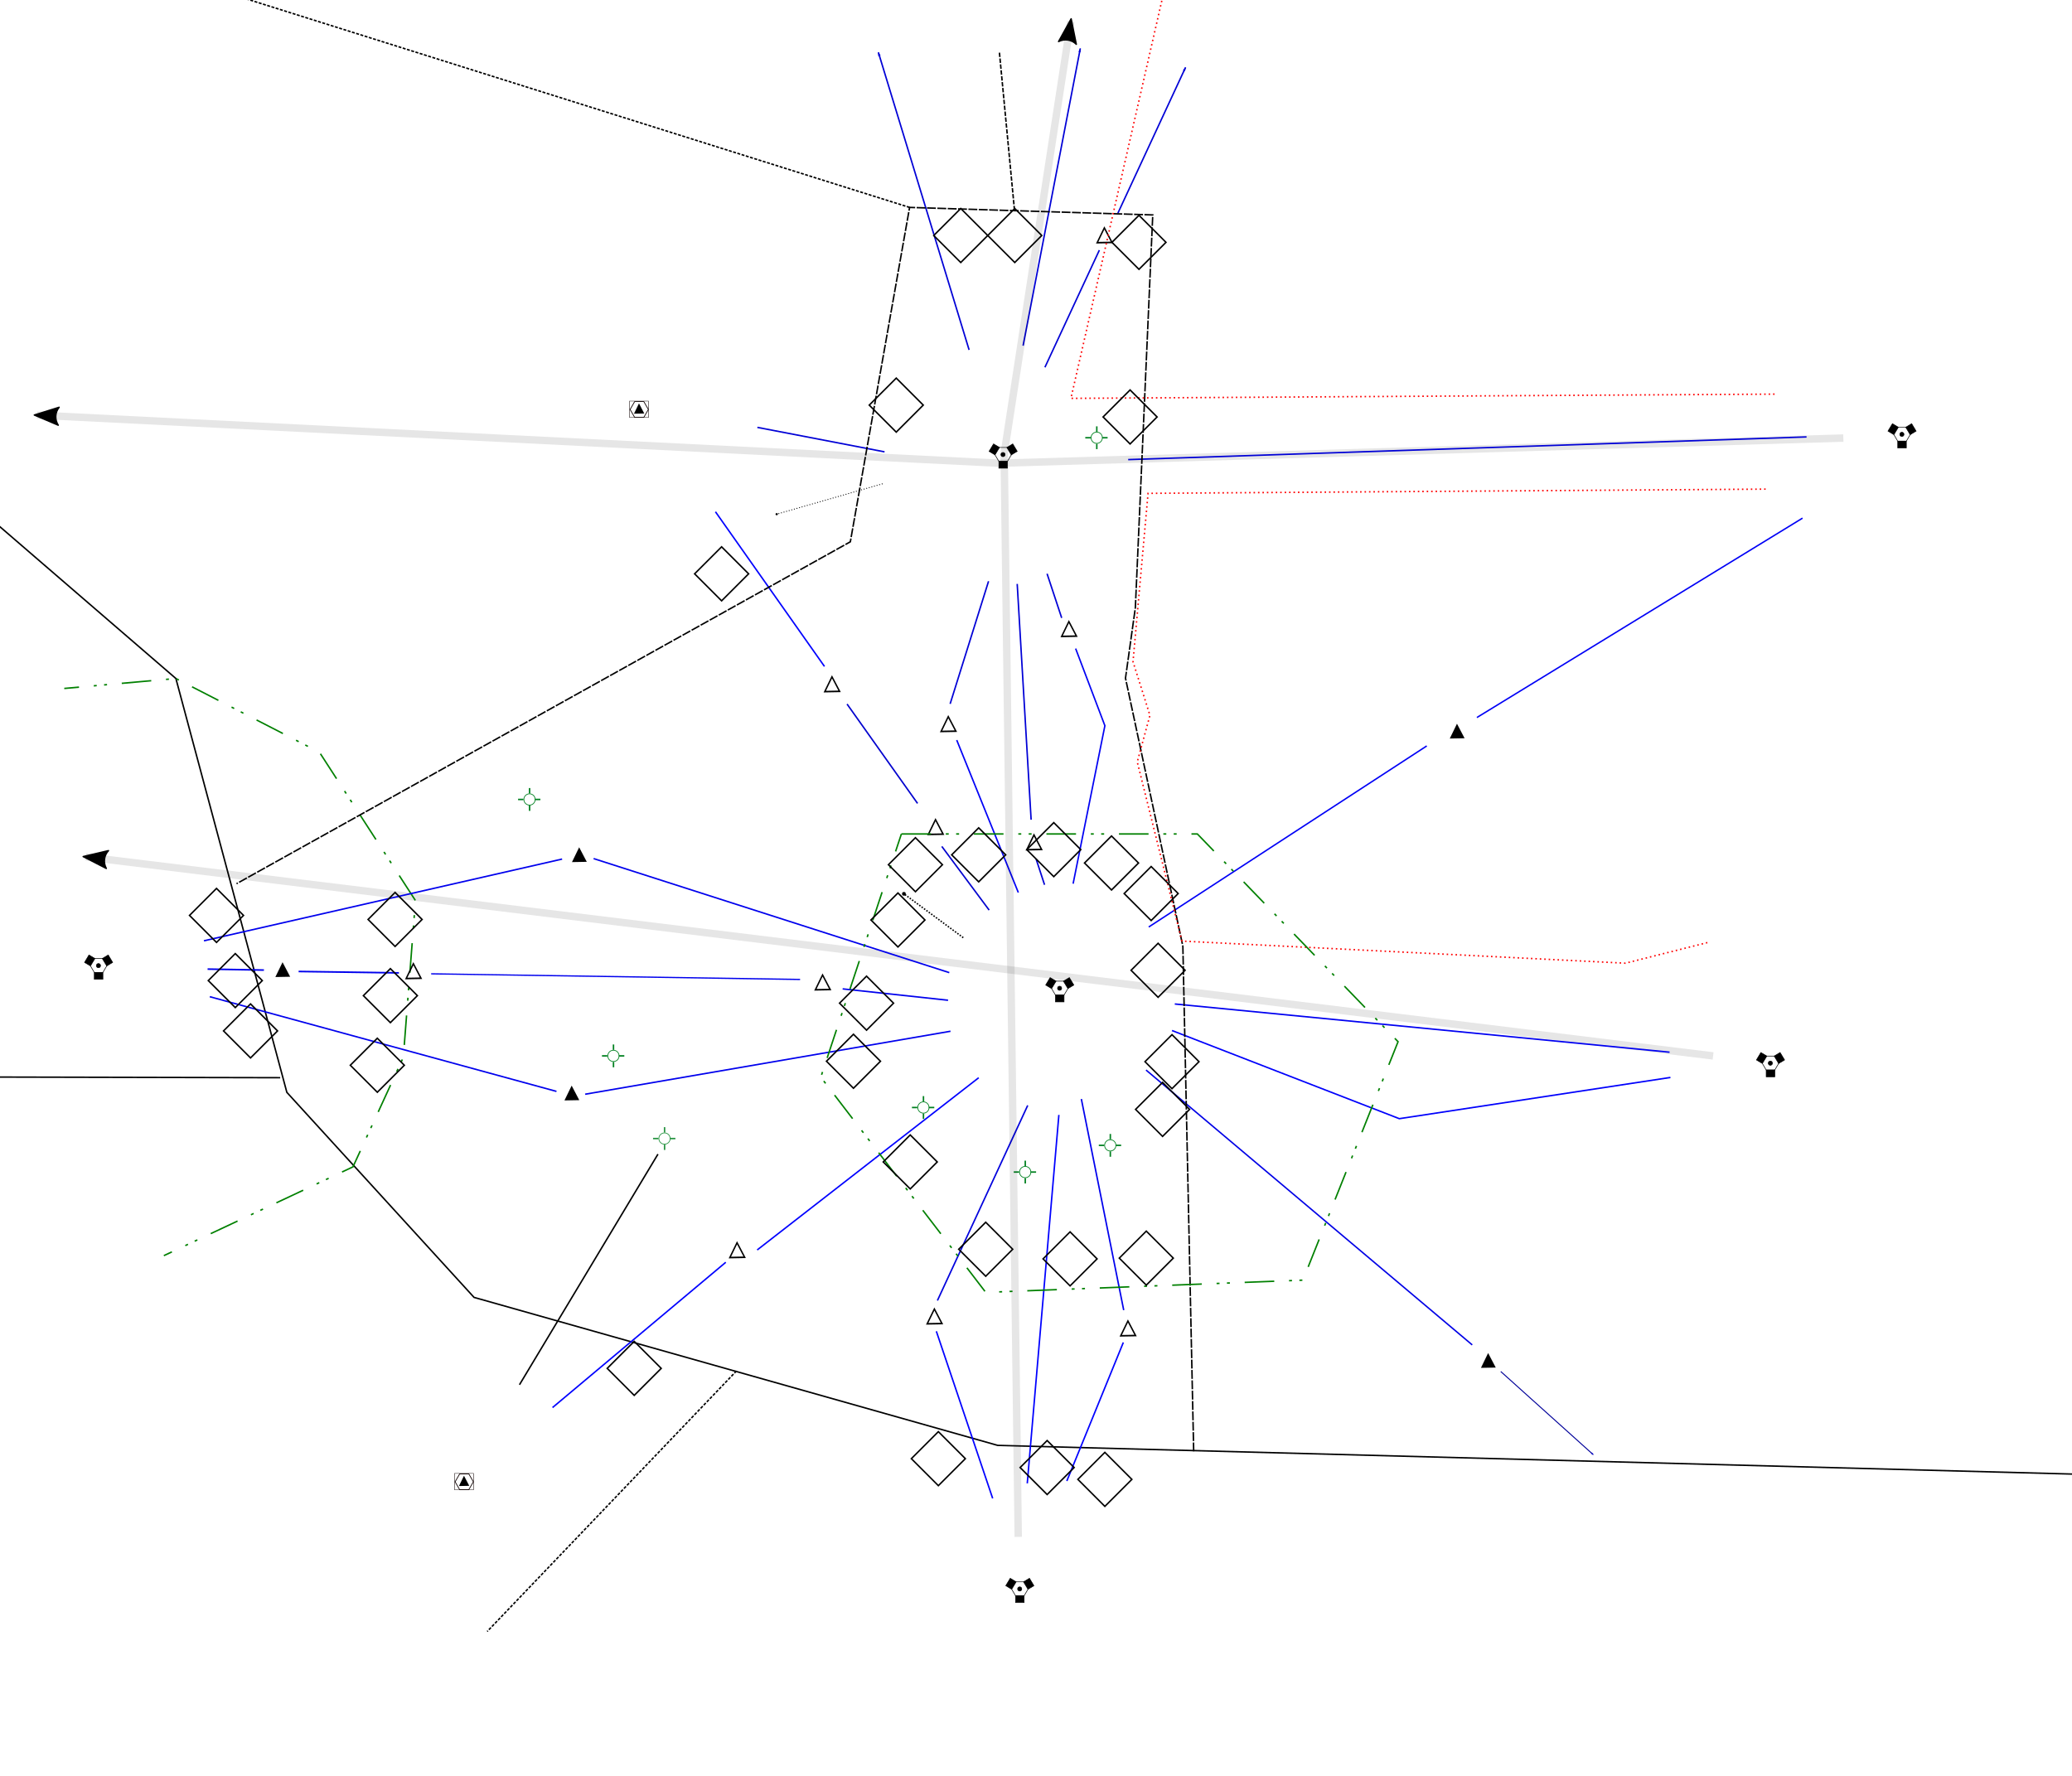 
<svg
   xmlns:dc="http://purl.org/dc/elements/1.1/"
   xmlns:cc="http://creativecommons.org/ns#"
   xmlns:rdf="http://www.w3.org/1999/02/22-rdf-syntax-ns#"
   xmlns:svg="http://www.w3.org/2000/svg"
   xmlns="http://www.w3.org/2000/svg"
   xmlns:xlink="http://www.w3.org/1999/xlink"
   xmlns:sodipodi="http://sodipodi.sourceforge.net/DTD/sodipodi-0.dtd"
   xmlns:inkscape="http://www.inkscape.org/namespaces/inkscape"
   width="1400"
   height="1200"
   version="1.1"
   id="svg764"
   sodipodi:docname="adjusted map.svg"
   inkscape:version="0.92.2 5c3e80d, 2017-08-06">
  <sodipodi:namedview
     pagecolor="#ffffff"
     bordercolor="#666666"
     borderopacity="1"
     objecttolerance="10"
     gridtolerance="10"
     guidetolerance="10"
     inkscape:pageopacity="0"
     inkscape:pageshadow="2"
     inkscape:window-width="724"
     inkscape:window-height="856"
     id="namedview766"
     showgrid="false"
     inkscape:zoom="1"
     inkscape:cx="702.39892"
     inkscape:cy="654.11256"
     inkscape:window-x="784"
     inkscape:window-y="0"
     inkscape:window-maximized="0"
     inkscape:current-layer="layer2"
     borderlayer="true"
     inkscape:pagecheckerboard="false" />
  <defs
     id="defs676">
    <marker
       inkscape:isstock="true"
       style="overflow:visible;"
       id="marker3039"
       refX="0.0"
       refY="0.0"
       orient="auto"
       inkscape:stockid="Arrow2Lend">
      <path
         transform="scale(1.1) rotate(180) translate(1,0)"
         d="M 8.719,4.034 L -2.207,0.016 L 8.719,-4.002 C 6.973,-1.63 6.983,1.616 8.719,4.034 z "
         style="fill-rule:evenodd;stroke-width:0.625;stroke-linejoin:round;stroke:#000000;stroke-opacity:1;fill:#000000;fill-opacity:1"
         id="path3037" />
    </marker>
    <marker
       inkscape:stockid="Arrow2Lend"
       orient="auto"
       refY="0.0"
       refX="0.0"
       id="Arrow2Lend"
       style="overflow:visible;"
       inkscape:isstock="true"
       inkscape:collect="always">
      <path
         id="path2446"
         style="fill-rule:evenodd;stroke-width:0.625;stroke-linejoin:round;stroke:#000000;stroke-opacity:1;fill:#000000;fill-opacity:1"
         d="M 8.719,4.034 L -2.207,0.016 L 8.719,-4.002 C 6.973,-1.63 6.983,1.616 8.719,4.034 z "
         transform="scale(1.1) rotate(180) translate(1,0)" />
    </marker>
    <marker
       inkscape:isstock="true"
       style="overflow:visible"
       id="marker2841"
       refX="0.0"
       refY="0.0"
       orient="auto"
       inkscape:stockid="Arrow2Lstart">
      <path
         transform="scale(1.1) translate(1,0)"
         d="M 8.719,4.034 L -2.207,0.016 L 8.719,-4.002 C 6.973,-1.63 6.983,1.616 8.719,4.034 z "
         style="fill-rule:evenodd;stroke-width:0.625;stroke-linejoin:round;stroke:#000000;stroke-opacity:1;fill:#000000;fill-opacity:1"
         id="path2839" />
    </marker>
    <marker
       inkscape:stockid="Arrow2Lstart"
       orient="auto"
       refY="0.0"
       refX="0.0"
       id="Arrow2Lstart"
       style="overflow:visible"
       inkscape:isstock="true"
       inkscape:collect="always">
      <path
         id="path2443"
         style="fill-rule:evenodd;stroke-width:0.625;stroke-linejoin:round;stroke:#000000;stroke-opacity:1;fill:#000000;fill-opacity:1"
         d="M 8.719,4.034 L -2.207,0.016 L 8.719,-4.002 C 6.973,-1.63 6.983,1.616 8.719,4.034 z "
         transform="scale(1.1) translate(1,0)" />
    </marker>
    <marker
       inkscape:stockid="Arrow1Lstart"
       orient="auto"
       refY="0.0"
       refX="0.0"
       id="Arrow1Lstart"
       style="overflow:visible"
       inkscape:isstock="true">
      <path
         id="path2425"
         d="M 0.0,0.0 L 5.0,-5.0 L -12.5,0.0 L 5.0,5.0 L 0.0,0.0 z "
         style="fill-rule:evenodd;stroke:#000000;stroke-width:1pt;stroke-opacity:1;fill:#000000;fill-opacity:1"
         transform="scale(0.8) translate(12.5,0)" />
    </marker>
    <marker
       inkscape:isstock="true"
       style="overflow:visible"
       id="marker2363"
       refX="0"
       refY="0"
       orient="auto"
       inkscape:stockid="Arrow1Lend">
      <path
         inkscape:connector-curvature="0"
         transform="matrix(-0.8,0,0,-0.8,-10,0)"
         style="fill:#000000;fill-opacity:1;fill-rule:evenodd;stroke:#000000;stroke-width:1pt;stroke-opacity:1"
         d="M 0,0 5,-5 -12.5,0 5,5 Z"
         id="path2361" />
    </marker>
    <marker
       inkscape:stockid="Arrow1Lend"
       orient="auto"
       refY="0"
       refX="0"
       id="marker2100"
       style="overflow:visible"
       inkscape:isstock="true"
       inkscape:collect="always">
      <path
         id="path2098"
         d="M 0,0 5,-5 -12.5,0 5,5 Z"
         style="fill:#0000d6;fill-opacity:1;fill-rule:evenodd;stroke:#0000d6;stroke-width:1pt;stroke-opacity:1"
         transform="matrix(-0.8,0,0,-0.8,-10,0)"
         inkscape:connector-curvature="0" />
    </marker>
    <marker
       inkscape:isstock="true"
       style="overflow:visible"
       id="marker2000"
       refX="0"
       refY="0"
       orient="auto"
       inkscape:stockid="Arrow1Lend"
       inkscape:collect="always">
      <path
         inkscape:connector-curvature="0"
         transform="matrix(-0.8,0,0,-0.8,-10,0)"
         style="fill:#0000d6;fill-opacity:1;fill-rule:evenodd;stroke:#0000d6;stroke-width:1pt;stroke-opacity:1"
         d="M 0,0 5,-5 -12.5,0 5,5 Z"
         id="path1998" />
    </marker>
    <marker
       inkscape:isstock="true"
       style="overflow:visible"
       id="marker1948"
       refX="0"
       refY="0"
       orient="auto"
       inkscape:stockid="Arrow1Lend">
      <path
         inkscape:connector-curvature="0"
         transform="matrix(-0.8,0,0,-0.8,-10,0)"
         style="fill:#0000d6;fill-opacity:1;fill-rule:evenodd;stroke:#0000d6;stroke-width:1pt;stroke-opacity:1"
         d="M 0,0 5,-5 -12.5,0 5,5 Z"
         id="path1946" />
    </marker>
    <marker
       inkscape:stockid="DotL"
       orient="auto"
       refY="0"
       refX="0"
       id="marker1902"
       style="overflow:visible"
       inkscape:isstock="true">
      <path
         inkscape:connector-curvature="0"
         id="path1900"
         d="m -2.5,-1 c 0,2.76 -2.24,5 -5,5 -2.76,0 -5,-2.24 -5,-5 0,-2.76 2.24,-5 5,-5 2.76,0 5,2.24 5,5 z"
         style="fill:#0000d6;fill-opacity:1;fill-rule:evenodd;stroke:#0000d6;stroke-width:1pt;stroke-opacity:1"
         transform="matrix(0.8,0,0,0.8,5.92,0.8)" />
    </marker>
    <marker
       inkscape:isstock="true"
       style="overflow:visible"
       id="marker5214"
       refX="0"
       refY="0"
       orient="auto"
       inkscape:stockid="DotL"
       inkscape:collect="always">
      <path
         transform="matrix(0.8,0,0,0.8,5.92,0.8)"
         style="fill:#000000;fill-opacity:1;fill-rule:evenodd;stroke:#000000;stroke-width:1pt;stroke-opacity:1"
         d="m -2.5,-1 c 0,2.76 -2.24,5 -5,5 -2.76,0 -5,-2.24 -5,-5 0,-2.76 2.24,-5 5,-5 2.76,0 5,2.24 5,5 z"
         id="path5212"
         inkscape:connector-curvature="0" />
    </marker>
    <marker
       inkscape:stockid="DotL"
       orient="auto"
       refY="0"
       refX="0"
       id="DotL"
       style="overflow:visible"
       inkscape:isstock="true"
       inkscape:collect="always">
      <path
         id="path4895"
         d="m -2.5,-1 c 0,2.76 -2.24,5 -5,5 -2.76,0 -5,-2.24 -5,-5 0,-2.76 2.24,-5 5,-5 2.76,0 5,2.24 5,5 z"
         style="fill:#000000;fill-opacity:1;fill-rule:evenodd;stroke:#000000;stroke-width:1pt;stroke-opacity:1"
         transform="matrix(0.8,0,0,0.8,5.92,0.8)"
         inkscape:connector-curvature="0" />
    </marker>
    <marker
       inkscape:stockid="Arrow1Lend"
       orient="auto"
       refY="0"
       refX="0"
       id="Arrow1Lend"
       style="overflow:visible"
       inkscape:isstock="true"
       inkscape:collect="always">
      <path
         id="path4837"
         d="M 0,0 5,-5 -12.5,0 5,5 Z"
         style="fill:#0000d6;fill-opacity:1;fill-rule:evenodd;stroke:#0000d6;stroke-width:1pt;stroke-opacity:1"
         transform="matrix(-0.8,0,0,-0.8,-10,0)"
         inkscape:connector-curvature="0" />
    </marker>
    <g
       id="vortac"
       transform="scale(0.2)"
       style="stroke:#000000;stroke-width:2">
      <path
         d="M 1,26 16,1 36,13 21,38 Z M 61,13 81,1 96,26 76,38 Z M 34,60 H 63 V 83 H 34 Z"
         id="path669"
         inkscape:connector-curvature="0" />
      <path
         d="M 21,38 34,60 H 63 L 76,38 V 13 H 21"
         id="path671"
         inkscape:connector-curvature="0"
         style="fill:none" />
      <circle
         cx="48"
         cy="37"
         r="7"
         id="circle673" />
    </g>
  </defs>
  <!-- dashed line around JAN -->
  <!--lower sector barrier-->
  <!-- dashed line around MLU -->
  <g
     inkscape:groupmode="layer"
     id="layer2"
     inkscape:label="map"
     style="display:inline">
    <path
       style="fill:none;stroke:#000000;stroke-width:5;stroke-linecap:butt;stroke-linejoin:miter;stroke-opacity:1;stroke-miterlimit:4;stroke-dasharray:none;opacity:0.1;marker-end:url(#Arrow2Lend)"
       d="M 1245.5,296 675,313 25,280.5"
       id="path2831"
       inkscape:connector-curvature="0" />
    <path
       style="fill:none;stroke:#000000;stroke-width:5;stroke-linecap:butt;stroke-linejoin:miter;stroke-opacity:1;stroke-miterlimit:4;stroke-dasharray:none;opacity:0.1;marker-start:url(#Arrow2Lstart)"
       d="M 58,579 1157.5,713.5"
       id="path2353"
       inkscape:connector-curvature="0" />
    <use
       style=""
       xlink:href="#vortac"
       x="600"
       y="500"
       id="vorJAN"
       transform="translate(106.346,160.39)"
       width="100%"
       height="100%" />
    <use
       style=""
       xlink:href="#vortac"
       x="540"
       y="100"
       id="vorSQS"
       transform="translate(128.11,199.765)"
       width="100%"
       height="100%" />
    <use
       style=""
       xlink:href="#vortac"
       x="0"
       y="500"
       id="vorMLU"
       transform="translate(56.924,145.104)"
       width="100%"
       height="100%" />
    <use
       style=""
       xlink:href="#vortac"
       x="550"
       y="1000"
       id="vorMCB"
       transform="translate(129.381,66.29)"
       width="100%"
       height="100%" />
    <use
       style=""
       xlink:href="#vortac"
       x="1000"
       y="530"
       id="vorMEI"
       transform="translate(186.585,181.015)"
       width="100%"
       height="100%" />
    <use
       style=""
       xlink:href="#vortac"
       x="950"
       y="100"
       id="vorIGB"
       transform="translate(325.462,186.1)"
       width="100%"
       height="100%" />
    <path
       style="fill:none;stroke:#000000"
       d="M -43.674,318.3 118.845,458.486 193.814,738.112 320.297,876.672 674.11,976.672 2055.042,1013.536"
       id="polyline690"
       inkscape:connector-curvature="0"
       sodipodi:nodetypes="cccccc" />
    <path
       style="fill:none;stroke:#008000;stroke-width:1;stroke-miterlimit:4;stroke-dasharray:20, 10, 2, 5, 2, 10;stroke-dashoffset:10;stroke-opacity:1"
       d="m 43.425,465.196 75.419,-6.711 97.035,49.87 64.838,100.184 -8.191,105.882 -34.04,74.053 -127.771,59.992"
       id="polyline692"
       inkscape:connector-curvature="0"
       sodipodi:nodetypes="ccccccc" />
    <path
       style="fill:none;stroke:#0000ed;stroke-width:1px;stroke-linecap:butt;stroke-linejoin:miter;stroke-opacity:1"
       d="M 137.795,635.71 379.805,580.485"
       id="path4459"
       inkscape:connector-curvature="0"
       sodipodi:nodetypes="cc" />
    <path
       style="fill:none;stroke:#0000ed;stroke-width:1px;stroke-linecap:butt;stroke-linejoin:miter;stroke-opacity:1"
       d="M 641.405,657.225 401.097,580.168"
       id="path4461"
       inkscape:connector-curvature="0"
       sodipodi:nodetypes="cc" />
    <path
       style="fill:none;stroke:#0000ed;stroke-width:1.093px;stroke-linecap:butt;stroke-linejoin:miter;stroke-opacity:1"
       d="m 140.26,654.842 38.069,0.651"
       id="path4463"
       inkscape:connector-curvature="0"
       sodipodi:nodetypes="cc" />
    <path
       style="fill:none;stroke:#0000ed;stroke-width:0.851px;stroke-linecap:butt;stroke-linejoin:miter;stroke-opacity:1"
       d="m 291.322,658.028 249.288,3.814"
       id="path4465"
       inkscape:connector-curvature="0"
       sodipodi:nodetypes="cc" />
    <path
       style="fill:none;stroke:#0000ed;stroke-width:1px;stroke-linecap:butt;stroke-linejoin:miter;stroke-opacity:1"
       d="m 569.355,668.205 71.228,7.684"
       id="path4467"
       inkscape:connector-curvature="0"
       sodipodi:nodetypes="cc" />
    <path
       style="fill:none;stroke:#0000ed;stroke-width:1px;stroke-linecap:butt;stroke-linejoin:miter;stroke-opacity:1"
       d="m 642.227,696.827 -246.85,42.557"
       id="path4469"
       inkscape:connector-curvature="0"
       sodipodi:nodetypes="cc" />
    <path
       style="fill:none;stroke:#0000ed;stroke-width:1px;stroke-linecap:butt;stroke-linejoin:miter;stroke-opacity:1"
       d="M 375.992,737.477 141.752,673.497"
       id="path4471"
       inkscape:connector-curvature="0"
       sodipodi:nodetypes="cc" />
    <path
       style="fill:none;stroke:#000000;stroke-width:1;stroke-linecap:butt;stroke-linejoin:miter;stroke-miterlimit:4;stroke-dasharray:1, 1;stroke-dashoffset:0;stroke-opacity:1;marker-end:url(#marker5214)"
       d="m 650.862,633.614 -40.109,-29.648"
       id="path4473"
       inkscape:connector-curvature="0"
       sodipodi:nodetypes="cc" />
    <path
       style="fill:none;stroke:#0000d6;stroke-width:1px;stroke-linecap:butt;stroke-linejoin:miter;stroke-opacity:1"
       d="m 667.943,392.756 -25.956,82.857"
       id="path4475"
       inkscape:connector-curvature="0"
       sodipodi:nodetypes="cc" />
    <path
       style="fill:none;stroke:#0000f6;stroke-width:1px;stroke-linecap:butt;stroke-linejoin:miter;stroke-opacity:1"
       d="m 646.436,500.083 41.616,103.022"
       id="path4477"
       inkscape:connector-curvature="0"
       sodipodi:nodetypes="cc" />
    <path
       style="fill:none;stroke:#0000d6;stroke-width:1px;stroke-linecap:butt;stroke-linejoin:miter;stroke-opacity:1"
       d="m 705.772,597.86 -5.728,-17.483 m -3.34,-26.47 -9.407,-159.333"
       id="path4479"
       inkscape:connector-curvature="0"
       sodipodi:nodetypes="cccc" />
    <path
       style="fill:none;stroke:#0000d6;stroke-width:1px;stroke-linecap:butt;stroke-linejoin:miter;stroke-opacity:1"
       d="m 707.477,387.679 9.875,29.849"
       id="path4481"
       inkscape:connector-curvature="0"
       sodipodi:nodetypes="cc" />
    <path
       style="fill:none;stroke:#0000f3;stroke-width:0.988px;stroke-linecap:butt;stroke-linejoin:miter;stroke-opacity:1"
       d="m 726.781,438.254 19.765,52.123 -21.465,106.755"
       id="path4483"
       inkscape:connector-curvature="0"
       sodipodi:nodetypes="ccc" />
    <path
       style="fill:none;stroke:#0000d6;stroke-width:1px;stroke-linecap:butt;stroke-linejoin:miter;stroke-opacity:1"
       d="M 762.289,310.567 1220.631,295.233"
       id="path4485"
       inkscape:connector-curvature="0"
       sodipodi:nodetypes="cc" />
    <path
       style="fill:none;stroke:#0000f6;stroke-width:0.963px;stroke-linecap:butt;stroke-linejoin:miter;stroke-opacity:1"
       d="M 1217.929,350.104 997.905,484.84"
       id="path4487"
       inkscape:connector-curvature="0"
       sodipodi:nodetypes="cc" />
    <path
       style="fill:none;stroke:#0000f6;stroke-width:0.966px;stroke-linecap:butt;stroke-linejoin:miter;stroke-opacity:1"
       d="M 964.018,504.039 776.169,626.387"
       id="path4489"
       inkscape:connector-curvature="0"
       sodipodi:nodetypes="cc" />
    <path
       style="fill:none;stroke:#0000f1;stroke-width:1px;stroke-linecap:butt;stroke-linejoin:miter;stroke-opacity:1"
       d="m 793.773,678.412 334.315,32.578"
       id="path4491"
       inkscape:connector-curvature="0"
       sodipodi:nodetypes="cc" />
    <path
       style="fill:none;stroke:#0000fc;stroke-width:1px;stroke-linecap:butt;stroke-linejoin:miter;stroke-opacity:1"
       d="m 791.906,696.358 153.577,59.552 183.182,-27.857"
       id="path4493"
       inkscape:connector-curvature="0"
       sodipodi:nodetypes="ccc" />
    <path
       style="fill:none;stroke:#0000e6;stroke-width:0.974px;stroke-linecap:butt;stroke-linejoin:miter;stroke-opacity:1"
       d="M 774.345,723.041 994.75,908.78"
       id="path4495"
       inkscape:connector-curvature="0"
       sodipodi:nodetypes="cc" />
    <path
       style="fill:none;stroke:#000099;stroke-width:0.666px;stroke-linecap:butt;stroke-linejoin:miter;stroke-opacity:1;marker-end:url(#Arrow1Lend)"
       d="m 1014.019,926.754 62.505,56.191"
       id="path4497"
       inkscape:connector-curvature="0"
       sodipodi:nodetypes="cc" />
    <path
       style="fill:none;stroke:#0000dd;stroke-width:1px;stroke-linecap:butt;stroke-linejoin:miter;stroke-opacity:1"
       d="M 694.395,746.951 633.398,878.796"
       id="path4499"
       inkscape:connector-curvature="0"
       sodipodi:nodetypes="cc" />
    <path
       style="fill:none;stroke:#0000ff;stroke-width:1px;stroke-linecap:butt;stroke-linejoin:miter;stroke-opacity:1"
       d="m 632.663,899.579 38.062,112.912"
       id="path4501"
       inkscape:connector-curvature="0"
       sodipodi:nodetypes="cc" />
    <path
       style="fill:none;stroke:#0000ff;stroke-width:1px;stroke-linecap:butt;stroke-linejoin:miter;stroke-opacity:1"
       d="M 715.458,753.375 694.096,1002.342"
       id="path4503"
       inkscape:connector-curvature="0"
       sodipodi:nodetypes="cc" />
    <path
       style="fill:none;stroke:#0000ed;stroke-width:1px;stroke-linecap:butt;stroke-linejoin:miter;stroke-opacity:1"
       d="M 730.641,742.629 759.266,885.278"
       id="path4505"
       inkscape:connector-curvature="0"
       sodipodi:nodetypes="cc" />
    <path
       style="fill:none;stroke:#0000ff;stroke-width:1px;stroke-linecap:butt;stroke-linejoin:miter;stroke-opacity:1"
       d="m 759.012,907.114 -38.19,93.63"
       id="path4507"
       inkscape:connector-curvature="0"
       sodipodi:nodetypes="cc" />
    <path
       style="fill:none;stroke:#0000ff;stroke-width:1px;stroke-linecap:butt;stroke-linejoin:miter;stroke-opacity:1"
       d="M 661.285,728.246 511.612,844.621"
       id="path4509"
       inkscape:connector-curvature="0"
       sodipodi:nodetypes="cc" />
    <path
       style="fill:none;stroke:#0000ff;stroke-width:1px;stroke-linecap:butt;stroke-linejoin:miter;stroke-opacity:1"
       d="M 490.385,852.945 373.324,951.123"
       id="path4511"
       inkscape:connector-curvature="0"
       sodipodi:nodetypes="cc" />
    <path
       style=""
       sodipodi:type="star"
       id="hater"
       sodipodi:sides="3"
       sodipodi:cx="297.85947"
       sodipodi:cy="415.67557"
       sodipodi:r1="18.508755"
       sodipodi:r2="9.2543774"
       sodipodi:arg1="0.5070985"
       sodipodi:arg2="1.5542961"
       inkscape:flatsided="false"
       inkscape:rounded="0"
       inkscape:randomized="0"
       d="m 314.039,424.664 -16.027,0.264 -16.027,0.264 7.784,-14.012 7.784,-14.012 8.242,13.747 z"
       inkscape:transform-center-x="-0.047643728"
       inkscape:transform-center-y="-1.6037489"
       transform="matrix(0.312,0,0,0.357,298.487,430.744)" />
    <path
       style=""
       sodipodi:type="star"
       id="dorts"
       sodipodi:sides="3"
       sodipodi:cx="297.85947"
       sodipodi:cy="415.67557"
       sodipodi:r1="18.508755"
       sodipodi:r2="9.2543774"
       sodipodi:arg1="0.5070985"
       sodipodi:arg2="1.5542961"
       inkscape:flatsided="false"
       inkscape:rounded="0"
       inkscape:randomized="0"
       d="m 314.039,424.664 -16.027,0.264 -16.027,0.264 7.784,-14.012 7.784,-14.012 8.242,13.747 z"
       inkscape:transform-center-x="-0.047643728"
       inkscape:transform-center-y="-1.6037489"
       transform="matrix(0.312,0,0,0.357,293.421,591.789)" />
    <path
       style=""
       transform="matrix(0.312,0,0,0.357,891.603,347.24)"
       inkscape:transform-center-y="-1.6037489"
       inkscape:transform-center-x="-0.047643728"
       d="m 314.039,424.664 -16.027,0.264 -16.027,0.264 7.784,-14.012 7.784,-14.012 8.242,13.747 z"
       inkscape:randomized="0"
       inkscape:rounded="0"
       inkscape:flatsided="false"
       sodipodi:arg2="1.5542961"
       sodipodi:arg1="0.5070985"
       sodipodi:r2="9.2543774"
       sodipodi:r1="18.508755"
       sodipodi:cy="415.67557"
       sodipodi:cx="297.85947"
       sodipodi:sides="3"
       id="zamma"
       sodipodi:type="star" />
    <path
       style=""
       sodipodi:type="star"
       id="mizze"
       sodipodi:sides="3"
       sodipodi:cx="297.85947"
       sodipodi:cy="415.67557"
       sodipodi:r1="18.508755"
       sodipodi:r2="9.2543774"
       sodipodi:arg1="0.5070985"
       sodipodi:arg2="1.5542961"
       inkscape:flatsided="false"
       inkscape:rounded="0"
       inkscape:randomized="0"
       d="m 314.039,424.664 -16.027,0.264 -16.027,0.264 7.784,-14.012 7.784,-14.012 8.242,13.747 z"
       inkscape:transform-center-x="40.401261"
       inkscape:transform-center-y="-208.3426"
       transform="matrix(0.312,0,0,0.357,912.659,772.487)" />
    <path
       transform="matrix(0.312,0,0,0.357,669.275,750.835)"
       inkscape:transform-center-y="-208.3426"
       inkscape:transform-center-x="40.401261"
       d="m 314.039,424.664 -16.027,0.264 -16.027,0.264 7.784,-14.012 7.784,-14.012 8.242,13.747 z"
       inkscape:randomized="0"
       inkscape:rounded="0"
       inkscape:flatsided="false"
       sodipodi:arg2="1.5542961"
       sodipodi:arg1="0.5070985"
       sodipodi:r2="9.2543774"
       sodipodi:r1="18.508755"
       sodipodi:cy="415.67557"
       sodipodi:cx="297.85947"
       sodipodi:sides="3"
       id="ricks"
       sodipodi:type="star"
       style="fill:none;stroke:#000000;stroke-width:2.997;stroke-miterlimit:4;stroke-dasharray:none;stroke-opacity:1" />
    <path
       sodipodi:type="star"
       id="hazal"
       sodipodi:sides="3"
       sodipodi:cx="297.85947"
       sodipodi:cy="415.67557"
       sodipodi:r1="18.508755"
       sodipodi:r2="9.2543774"
       sodipodi:arg1="0.5070985"
       sodipodi:arg2="1.5542961"
       inkscape:flatsided="false"
       inkscape:rounded="0"
       inkscape:randomized="0"
       d="m 314.039,424.664 -16.027,0.264 -16.027,0.264 7.784,-14.012 7.784,-14.012 8.242,13.747 z"
       inkscape:transform-center-x="40.401261"
       inkscape:transform-center-y="-208.3426"
       transform="matrix(0.312,0,0,0.357,538.49,742.745)"
       style="fill:none;stroke:#000000;stroke-width:2.997;stroke-miterlimit:4;stroke-dasharray:none;stroke-opacity:1" />
    <path
       transform="matrix(0.312,0,0,0.357,405.164,697.965)"
       inkscape:transform-center-y="-208.3426"
       inkscape:transform-center-x="40.401261"
       d="m 314.039,424.664 -16.027,0.264 -16.027,0.264 7.784,-14.012 7.784,-14.012 8.242,13.747 z"
       inkscape:randomized="0"
       inkscape:rounded="0"
       inkscape:flatsided="false"
       sodipodi:arg2="1.5542961"
       sodipodi:arg1="0.5070985"
       sodipodi:r2="9.2543774"
       sodipodi:r1="18.508755"
       sodipodi:cy="415.67557"
       sodipodi:cx="297.85947"
       sodipodi:sides="3"
       id="talpy"
       sodipodi:type="star"
       style="fill:none;stroke:#000000;stroke-width:2.997;stroke-miterlimit:4;stroke-dasharray:none;stroke-opacity:1" />
    <path
       style="fill:none;stroke:#0000d6;stroke-width:1px;stroke-linecap:butt;stroke-linejoin:miter;stroke-opacity:1"
       d="M 597.672,305.329 511.74,288.792"
       id="path305"
       inkscape:connector-curvature="0"
       sodipodi:nodetypes="cc" />
    <path
       style="fill:none;stroke:#000000;stroke-width:0.605;stroke-linecap:butt;stroke-linejoin:miter;stroke-miterlimit:4;stroke-dasharray:0.605, 1.211;stroke-dashoffset:0;stroke-opacity:1;marker-end:url(#DotL)"
       d="m 596.361,326.893 -71.577,20.538"
       id="path307"
       inkscape:connector-curvature="0"
       sodipodi:nodetypes="cc" />
    <path
       style="fill:none;stroke:#0000d6;stroke-width:1px;stroke-linecap:butt;stroke-linejoin:miter;stroke-opacity:1;marker-end:url(#marker2100)"
       d="M 654.797,236.428 593.496,35.393"
       id="path311"
       inkscape:connector-curvature="0"
       sodipodi:nodetypes="cc" />
    <path
       style="fill:none;stroke:#0000d6;stroke-width:1px;stroke-linecap:butt;stroke-linejoin:miter;stroke-opacity:1;marker-end:url(#marker1948)"
       d="M 691.287,233.577 729.935,32.741"
       id="path313"
       inkscape:connector-curvature="0"
       sodipodi:nodetypes="cc" />
    <path
       style="fill:none;stroke:#0000d6;stroke-width:1px;stroke-linecap:butt;stroke-linejoin:miter;stroke-opacity:1"
       d="m 706.032,248.187 36.78,-79.162"
       id="path315"
       inkscape:connector-curvature="0"
       sodipodi:nodetypes="cc" />
    <path
       style="fill:none;stroke:#0000d6;stroke-width:1px;stroke-linecap:butt;stroke-linejoin:miter;stroke-opacity:1;marker-end:url(#marker2000)"
       d="M 755.351,144.001 801.052,45.536"
       id="path317"
       inkscape:connector-curvature="0"
       sodipodi:nodetypes="cc" />
    <path
       style="fill:none;stroke:#000000;stroke-width:2.997;stroke-miterlimit:4;stroke-dasharray:none;stroke-opacity:1"
       sodipodi:type="star"
       id="dinky"
       sodipodi:sides="3"
       sodipodi:cx="297.85947"
       sodipodi:cy="415.67557"
       sodipodi:r1="18.508755"
       sodipodi:r2="9.2543774"
       sodipodi:arg1="0.5070985"
       sodipodi:arg2="1.5542961"
       inkscape:flatsided="false"
       inkscape:rounded="0"
       inkscape:randomized="0"
       d="m 314.039,424.664 -16.027,0.264 -16.027,0.264 7.784,-14.012 7.784,-14.012 8.242,13.747 z"
       inkscape:transform-center-x="40.401261"
       inkscape:transform-center-y="-208.3426"
       transform="matrix(0.312,0,0,0.357,186.469,509.411)" />
    <path
       transform="matrix(0.312,0,0,0.357,462.952,517.038)"
       inkscape:transform-center-y="-208.3426"
       inkscape:transform-center-x="40.401261"
       d="m 314.039,424.664 -16.027,0.264 -16.027,0.264 7.784,-14.012 7.784,-14.012 8.242,13.747 z"
       inkscape:randomized="0"
       inkscape:rounded="0"
       inkscape:flatsided="false"
       sodipodi:arg2="1.5542961"
       sodipodi:arg1="0.5070985"
       sodipodi:r2="9.2543774"
       sodipodi:r1="18.508755"
       sodipodi:cy="415.67557"
       sodipodi:cx="297.85947"
       sodipodi:sides="3"
       id="signs"
       sodipodi:type="star"
       style="fill:none;stroke:#000000;stroke-width:2.997;stroke-miterlimit:4;stroke-dasharray:none;stroke-opacity:1" />
    <path
       transform="matrix(0.312,0,0,0.357,469.308,315.555)"
       inkscape:transform-center-y="-208.3426"
       inkscape:transform-center-x="40.401261"
       d="m 314.039,424.664 -16.027,0.264 -16.027,0.264 7.784,-14.012 7.784,-14.012 8.242,13.747 z"
       inkscape:randomized="0"
       inkscape:rounded="0"
       inkscape:flatsided="false"
       sodipodi:arg2="1.5542961"
       sodipodi:arg1="0.5070985"
       sodipodi:r2="9.2543774"
       sodipodi:r1="18.508755"
       sodipodi:cy="415.67557"
       sodipodi:cx="297.85947"
       sodipodi:sides="3"
       id="jelmi"
       sodipodi:type="star"
       style="fill:none;stroke:#000000;stroke-width:2.997;stroke-miterlimit:4;stroke-dasharray:none;stroke-opacity:1" />
    <path
       style="fill:none;stroke:#0000ff;stroke-width:1px;stroke-linecap:butt;stroke-linejoin:miter;stroke-opacity:1"
       d="m 483.415,345.811 73.657,104.507"
       id="path4828"
       inkscape:connector-curvature="0"
       sodipodi:nodetypes="cc" />
    <path
       style="fill:none;stroke:#0000ce;stroke-width:1px;stroke-linecap:butt;stroke-linejoin:miter;stroke-opacity:1"
       d="m 572.326,475.742 47.637,67.138 m 16.4,29.067 31.981,43.025"
       id="path4830"
       inkscape:connector-curvature="0"
       sodipodi:nodetypes="cccc" />
    <path
       transform="matrix(0.312,0,0,0.357,653.349,12.207)"
       inkscape:transform-center-y="-208.3426"
       inkscape:transform-center-x="40.401261"
       d="m 314.039,424.664 -16.027,0.264 -16.027,0.264 7.784,-14.012 7.784,-14.012 8.242,13.747 z"
       inkscape:randomized="0"
       inkscape:rounded="0"
       inkscape:flatsided="false"
       sodipodi:arg2="1.5542961"
       sodipodi:arg1="0.5070985"
       sodipodi:r2="9.2543774"
       sodipodi:r1="18.508755"
       sodipodi:cy="415.67557"
       sodipodi:cx="297.85947"
       sodipodi:sides="3"
       id="ubaby"
       sodipodi:type="star"
       style="fill:none;stroke:#000000;stroke-width:2.997;stroke-miterlimit:4;stroke-dasharray:none;stroke-opacity:1" />
    <path
       id="path5124"
       style="fill:none;fill-rule:evenodd;stroke:#000000;stroke-width:1;stroke-linecap:butt;stroke-linejoin:miter;stroke-miterlimit:4;stroke-dasharray:6, 1;stroke-dashoffset:0;stroke-opacity:1"
       d="M 806.542,980.72 799.232,639.406 760.461,458.263 767.135,410.594 778.893,145.232 614.593,140.149 574.552,366.101 159.827,597.139"
       inkscape:connector-curvature="0"
       sodipodi:nodetypes="cccccccc" />
    <path
       style="fill:none;stroke:#000000;stroke-width:1px;stroke-linecap:butt;stroke-linejoin:miter;stroke-opacity:1"
       d="M 189.319,728.225 -31.121,727.72"
       id="path5126"
       inkscape:connector-curvature="0"
       sodipodi:nodetypes="cc" />
    <path
       transform="matrix(0.312,0,0,0.357,547.886,342.467)"
       inkscape:transform-center-y="-208.3426"
       inkscape:transform-center-x="40.401261"
       d="m 314.039,424.664 -16.027,0.264 -16.027,0.264 7.784,-14.012 7.784,-14.012 8.242,13.747 z"
       inkscape:randomized="0"
       inkscape:rounded="0"
       inkscape:flatsided="false"
       sodipodi:arg2="1.5542961"
       sodipodi:arg1="0.5070985"
       sodipodi:r2="9.2543774"
       sodipodi:r1="18.508755"
       sodipodi:cy="415.67557"
       sodipodi:cx="297.85947"
       sodipodi:sides="3"
       id="yazoo"
       sodipodi:type="star"
       style="fill:none;stroke:#000000;stroke-width:2.997;stroke-miterlimit:4;stroke-dasharray:none;stroke-opacity:1" />
    <path
       style="fill:none;stroke:#ff0000;stroke-width:1;stroke-linecap:butt;stroke-linejoin:miter;stroke-miterlimit:4;stroke-dasharray:1, 2;stroke-dashoffset:0;stroke-opacity:1"
       d="m 1192.983,330.508 -417.267,2.86 -10.169,113.771 11.441,36.229 -8.581,31.462 30.191,121.081 299.682,14.936 56.886,-14.301"
       id="path5154"
       inkscape:connector-curvature="0"
       sodipodi:nodetypes="cccccccc" />
    <path
       style="fill:none;stroke:#ff0000;stroke-width:1;stroke-linecap:butt;stroke-linejoin:miter;stroke-miterlimit:4;stroke-dasharray:1, 2;stroke-dashoffset:0;stroke-opacity:1"
       d="M 1199.021,266.314 723.597,269.174 786.203,-4.767"
       id="path5156"
       inkscape:connector-curvature="0"
       sodipodi:nodetypes="ccc" />
    <path
       style="fill:none;stroke:#000000;stroke-width:1;stroke-linecap:butt;stroke-linejoin:miter;stroke-miterlimit:4;stroke-dasharray:3, 1;stroke-dashoffset:0;stroke-opacity:1"
       d="M 685.462,142.055 675.292,35.593"
       id="path5158"
       inkscape:connector-curvature="0"
       sodipodi:nodetypes="cc" />
    <path
       style="fill:none;stroke:#000000;stroke-width:1;stroke-linecap:butt;stroke-linejoin:miter;stroke-miterlimit:4;stroke-dasharray:2, 1;stroke-dashoffset:0;stroke-opacity:1"
       d="M 614.593,140.149 116.288,-16.525"
       id="path5160"
       inkscape:connector-curvature="0"
       sodipodi:nodetypes="cc" />
    <path
       style="fill:none;stroke:#000000;stroke-width:1;stroke-linecap:butt;stroke-linejoin:miter;stroke-miterlimit:4;stroke-dasharray:2, 1;stroke-dashoffset:0;stroke-opacity:1"
       d="M 497.621,926.36 329.189,1102.419"
       id="path5162"
       inkscape:connector-curvature="0" />
    <path
       style="fill:none;stroke:#000000;stroke-width:2.997;stroke-miterlimit:4;stroke-dasharray:none;stroke-opacity:1"
       sodipodi:type="star"
       id="arguw"
       sodipodi:sides="3"
       sodipodi:cx="297.85947"
       sodipodi:cy="415.67557"
       sodipodi:r1="18.508755"
       sodipodi:r2="9.2543774"
       sodipodi:arg1="0.5070985"
       sodipodi:arg2="1.5542961"
       inkscape:flatsided="false"
       inkscape:rounded="0"
       inkscape:randomized="0"
       d="m 314.039,424.664 -16.027,0.264 -16.027,0.264 7.784,-14.012 7.784,-14.012 8.242,13.747 z"
       inkscape:transform-center-x="40.401261"
       inkscape:transform-center-y="-208.3426"
       transform="matrix(0.312,0,0,0.357,629.372,278.24)" />
    <g
       style=""
       id="vorGLH"
       transform="translate(81.921,28.82)">
      <path
         d="m 356.16,247.865 -3.083,5.34 h -6.166 l -3.083,-5.34 3.083,-5.34 h 6.166 z"
         inkscape:randomized="0"
         inkscape:rounded="0"
         inkscape:flatsided="true"
         sodipodi:arg2="0.52359878"
         sodipodi:arg1="0"
         sodipodi:r2="5.3398495"
         sodipodi:r1="6.1659279"
         sodipodi:cy="247.86459"
         sodipodi:cx="349.99417"
         sodipodi:sides="6"
         id="path5375"
         style="fill:none;stroke:#0d0000;stroke-width:0.5;stroke-miterlimit:4;stroke-dasharray:none;stroke-dashoffset:0;stroke-opacity:1"
         sodipodi:type="star" />
      <path
         transform="matrix(1.022,0,0,0.882,-7.731,29.253)"
         d="m 356.168,253.996 -12.548,0 0,-12.548 12.548,0 z"
         inkscape:randomized="0"
         inkscape:rounded="-2.4286129e-17"
         inkscape:flatsided="true"
         sodipodi:arg2="1.5707963"
         sodipodi:arg1="0.78539816"
         sodipodi:r2="6.2738576"
         sodipodi:r1="8.8725739"
         sodipodi:cy="247.72244"
         sodipodi:cx="349.89407"
         sodipodi:sides="4"
         id="path5387"
         style="fill:none;stroke:#0d0000;stroke-width:0.289;stroke-miterlimit:4;stroke-dasharray:none;stroke-dashoffset:0;stroke-opacity:1"
         sodipodi:type="star" />
      <path
         sodipodi:type="star"
         id="path5427"
         sodipodi:sides="3"
         sodipodi:cx="297.85947"
         sodipodi:cy="415.67557"
         sodipodi:r1="18.508755"
         sodipodi:r2="9.2543774"
         sodipodi:arg1="0.5070985"
         sodipodi:arg2="1.5542961"
         inkscape:flatsided="false"
         inkscape:rounded="0"
         inkscape:randomized="0"
         d="m 314.039,424.664 -16.027,0.264 -16.027,0.264 7.784,-14.012 7.784,-14.012 8.242,13.747 z"
         inkscape:transform-center-x="-0.033158119"
         inkscape:transform-center-y="-1.1160294"
         transform="matrix(0.217,0,0,0.248,285.25,145.272)" />
    </g>
    <g
       style=""
       transform="translate(-36.323,753.409)"
       id="vorHEZ">
      <path
         sodipodi:type="star"
         style="fill:none;stroke:#0d0000;stroke-width:0.5;stroke-miterlimit:4;stroke-dasharray:none;stroke-dashoffset:0;stroke-opacity:1"
         id="path5434"
         sodipodi:sides="6"
         sodipodi:cx="349.99417"
         sodipodi:cy="247.86459"
         sodipodi:r1="6.1659279"
         sodipodi:r2="5.3398495"
         sodipodi:arg1="0"
         sodipodi:arg2="0.52359878"
         inkscape:flatsided="true"
         inkscape:rounded="0"
         inkscape:randomized="0"
         d="m 356.16,247.865 -3.083,5.34 h -6.166 l -3.083,-5.34 3.083,-5.34 h 6.166 z" />
      <path
         sodipodi:type="star"
         style="fill:none;stroke:#0d0000;stroke-width:0.289;stroke-miterlimit:4;stroke-dasharray:none;stroke-dashoffset:0;stroke-opacity:1"
         id="path5436"
         sodipodi:sides="4"
         sodipodi:cx="349.89407"
         sodipodi:cy="247.72244"
         sodipodi:r1="8.8725739"
         sodipodi:r2="6.2738576"
         sodipodi:arg1="0.78539816"
         sodipodi:arg2="1.5707963"
         inkscape:flatsided="true"
         inkscape:rounded="-2.4286129e-17"
         inkscape:randomized="0"
         d="m 356.168,253.996 -12.548,0 0,-12.548 12.548,0 z"
         transform="matrix(1.022,0,0,0.882,-7.731,29.253)" />
      <path
         transform="matrix(0.217,0,0,0.248,285.25,145.272)"
         inkscape:transform-center-y="-1.1160294"
         inkscape:transform-center-x="-0.033158119"
         d="m 314.039,424.664 -16.027,0.264 -16.027,0.264 7.784,-14.012 7.784,-14.012 8.242,13.747 z"
         inkscape:randomized="0"
         inkscape:rounded="0"
         inkscape:flatsided="false"
         sodipodi:arg2="1.5542961"
         sodipodi:arg1="0.5070985"
         sodipodi:r2="9.2543774"
         sodipodi:r1="18.508755"
         sodipodi:cy="415.67557"
         sodipodi:cx="297.85947"
         sodipodi:sides="3"
         id="path5438"
         sodipodi:type="star" />
    </g>
    <g
       id="kvks"
       style="opacity:0.84;stroke:#00801f;stroke-opacity:1"
       transform="translate(154.442,-147.292)">
      <circle
         r="3.82"
         cy="916.633"
         cx="294.552"
         id="path5484"
         style="fill:none;stroke:#00801f;stroke-width:0.5;stroke-miterlimit:4;stroke-dasharray:none;stroke-dashoffset:0;stroke-opacity:1" />
      <path
         inkscape:connector-curvature="0"
         id="path5488"
         d="m 298.252,916.633 h 3.655"
         style="fill:none;stroke:#00801f;stroke-width:1px;stroke-linecap:butt;stroke-linejoin:miter;stroke-opacity:1" />
      <path
         style="fill:none;stroke:#00801f;stroke-width:1px;stroke-linecap:butt;stroke-linejoin:miter;stroke-opacity:1"
         d="m 286.811,916.633 h 3.655"
         id="path5490"
         inkscape:connector-curvature="0" />
      <path
         style="fill:none;stroke:#00801f;stroke-width:1px;stroke-linecap:butt;stroke-linejoin:miter;stroke-opacity:1"
         d="m 294.597,924.34 v -3.655"
         id="path5492"
         inkscape:connector-curvature="0" />
      <path
         inkscape:connector-curvature="0"
         id="path5494"
         d="m 294.597,912.581 v -3.655"
         style="fill:none;stroke:#00801f;stroke-width:1px;stroke-linecap:butt;stroke-linejoin:miter;stroke-opacity:1" />
    </g>
    <g
       transform="translate(119.925,-203.149)"
       style="stroke:#00801f;stroke-opacity:1"
       id="ktvr">
      <circle
         style="fill:none;stroke:#00801f;stroke-width:0.5;stroke-miterlimit:4;stroke-dasharray:none;stroke-dashoffset:0;stroke-opacity:1"
         id="circle5631"
         cx="294.552"
         cy="916.633"
         r="3.82" />
      <path
         style="fill:none;stroke:#00801f;stroke-width:1px;stroke-linecap:butt;stroke-linejoin:miter;stroke-opacity:1"
         d="m 298.252,916.633 h 3.655"
         id="path5633"
         inkscape:connector-curvature="0" />
      <path
         inkscape:connector-curvature="0"
         id="path5635"
         d="m 286.811,916.633 h 3.655"
         style="fill:none;stroke:#00801f;stroke-width:1px;stroke-linecap:butt;stroke-linejoin:miter;stroke-opacity:1" />
      <path
         inkscape:connector-curvature="0"
         id="path5637"
         d="m 294.597,924.34 v -3.655"
         style="fill:none;stroke:#00801f;stroke-width:1px;stroke-linecap:butt;stroke-linejoin:miter;stroke-opacity:1" />
      <path
         style="fill:none;stroke:#00801f;stroke-width:1px;stroke-linecap:butt;stroke-linejoin:miter;stroke-opacity:1"
         d="m 294.597,912.581 v -3.655"
         id="path5639"
         inkscape:connector-curvature="0" />
    </g>
    <path
       style=""
       transform="matrix(0.312,0,0,0.357,98.076,508.403)"
       inkscape:transform-center-y="-1.6037489"
       inkscape:transform-center-x="-0.047643728"
       d="m 314.039,424.664 -16.027,0.264 -16.027,0.264 7.784,-14.012 7.784,-14.012 8.242,13.747 z"
       inkscape:randomized="0"
       inkscape:rounded="0"
       inkscape:flatsided="false"
       sodipodi:arg2="1.5542961"
       sodipodi:arg1="0.5070985"
       sodipodi:r2="9.2543774"
       sodipodi:r1="18.508755"
       sodipodi:cy="415.67557"
       sodipodi:cx="297.85947"
       sodipodi:sides="3"
       id="rinky"
       sodipodi:type="star" />
    <path
       sodipodi:nodetypes="cc"
       inkscape:connector-curvature="0"
       id="rinky-line"
       d="m 201.769,656.444 67.767,0.956"
       style="fill:none;stroke:#0000ed;stroke-width:1.093px;stroke-linecap:butt;stroke-linejoin:miter;stroke-opacity:1" />
    <path
       style="fill:none;stroke:#000000;stroke-width:1px;stroke-linecap:butt;stroke-linejoin:miter;stroke-opacity:1"
       d="m 351.005,935.688 93.567,-155.816"
       id="path5647"
       inkscape:connector-curvature="0"
       sodipodi:nodetypes="cc" />
    <g
       id="ble"
       style="stroke:#00801f;stroke-opacity:1"
       transform="translate(63.235,-376.424)">
      <circle
         r="3.82"
         cy="916.633"
         cx="294.552"
         id="circle5649"
         style="fill:none;stroke:#00801f;stroke-width:0.5;stroke-miterlimit:4;stroke-dasharray:none;stroke-dashoffset:0;stroke-opacity:1" />
      <path
         inkscape:connector-curvature="0"
         id="path5651"
         d="m 298.252,916.633 h 3.655"
         style="fill:none;stroke:#00801f;stroke-width:1px;stroke-linecap:butt;stroke-linejoin:miter;stroke-opacity:1" />
      <path
         style="fill:none;stroke:#00801f;stroke-width:1px;stroke-linecap:butt;stroke-linejoin:miter;stroke-opacity:1"
         d="m 286.811,916.633 h 3.655"
         id="path5653"
         inkscape:connector-curvature="0" />
      <path
         style="fill:none;stroke:#00801f;stroke-width:1px;stroke-linecap:butt;stroke-linejoin:miter;stroke-opacity:1"
         d="m 294.597,924.34 v -3.655"
         id="path5655"
         inkscape:connector-curvature="0" />
      <path
         inkscape:connector-curvature="0"
         id="path5657"
         d="m 294.597,912.581 v -3.655"
         style="fill:none;stroke:#00801f;stroke-width:1px;stroke-linecap:butt;stroke-linejoin:miter;stroke-opacity:1" />
    </g>
    <g
       id="kjvw"
       style="stroke:#00801f;stroke-opacity:1"
       transform="translate(329.366,-168.267)">
      <circle
         r="3.82"
         cy="916.633"
         cx="294.552"
         id="circle5661"
         style="fill:none;stroke:#00801f;stroke-width:0.5;stroke-miterlimit:4;stroke-dasharray:none;stroke-dashoffset:0;stroke-opacity:1" />
      <path
         inkscape:connector-curvature="0"
         id="path5663"
         d="m 298.252,916.633 h 3.655"
         style="fill:none;stroke:#00801f;stroke-width:1px;stroke-linecap:butt;stroke-linejoin:miter;stroke-opacity:1" />
      <path
         style="fill:none;stroke:#00801f;stroke-width:1px;stroke-linecap:butt;stroke-linejoin:miter;stroke-opacity:1"
         d="m 286.811,916.633 h 3.655"
         id="path5665"
         inkscape:connector-curvature="0" />
      <path
         style="fill:none;stroke:#00801f;stroke-width:1px;stroke-linecap:butt;stroke-linejoin:miter;stroke-opacity:1"
         d="m 294.597,924.34 v -3.655"
         id="path5667"
         inkscape:connector-curvature="0" />
      <path
         inkscape:connector-curvature="0"
         id="path5669"
         d="m 294.597,912.581 v -3.655"
         style="fill:none;stroke:#00801f;stroke-width:1px;stroke-linecap:butt;stroke-linejoin:miter;stroke-opacity:1" />
    </g>
    <g
       transform="translate(398.153,-124.649)"
       style="stroke:#00801f;stroke-opacity:1"
       id="khks">
      <circle
         style="fill:none;stroke:#00801f;stroke-width:0.5;stroke-miterlimit:4;stroke-dasharray:none;stroke-dashoffset:0;stroke-opacity:1"
         id="circle5673"
         cx="294.552"
         cy="916.633"
         r="3.82" />
      <path
         style="fill:none;stroke:#00801f;stroke-width:1px;stroke-linecap:butt;stroke-linejoin:miter;stroke-opacity:1"
         d="m 298.252,916.633 h 3.655"
         id="path5675"
         inkscape:connector-curvature="0" />
      <path
         inkscape:connector-curvature="0"
         id="path5677"
         d="m 286.811,916.633 h 3.655"
         style="fill:none;stroke:#00801f;stroke-width:1px;stroke-linecap:butt;stroke-linejoin:miter;stroke-opacity:1" />
      <path
         inkscape:connector-curvature="0"
         id="path5679"
         d="m 294.597,924.34 v -3.655"
         style="fill:none;stroke:#00801f;stroke-width:1px;stroke-linecap:butt;stroke-linejoin:miter;stroke-opacity:1" />
      <path
         style="fill:none;stroke:#00801f;stroke-width:1px;stroke-linecap:butt;stroke-linejoin:miter;stroke-opacity:1"
         d="m 294.597,912.581 v -3.655"
         id="path5681"
         inkscape:connector-curvature="0" />
    </g>
    <g
       id="kjan"
       style="stroke:#00801f;stroke-opacity:1"
       transform="translate(455.625,-142.693)">
      <circle
         r="3.82"
         cy="916.633"
         cx="294.552"
         id="circle5685"
         style="fill:none;stroke:#00801f;stroke-width:0.5;stroke-miterlimit:4;stroke-dasharray:none;stroke-dashoffset:0;stroke-opacity:1" />
      <path
         inkscape:connector-curvature="0"
         id="path5687"
         d="m 298.252,916.633 h 3.655"
         style="fill:none;stroke:#00801f;stroke-width:1px;stroke-linecap:butt;stroke-linejoin:miter;stroke-opacity:1" />
      <path
         style="fill:none;stroke:#00801f;stroke-width:1px;stroke-linecap:butt;stroke-linejoin:miter;stroke-opacity:1"
         d="m 286.811,916.633 h 3.655"
         id="path5689"
         inkscape:connector-curvature="0" />
      <path
         style="fill:none;stroke:#00801f;stroke-width:1px;stroke-linecap:butt;stroke-linejoin:miter;stroke-opacity:1"
         d="m 294.597,924.34 v -3.655"
         id="path5691"
         inkscape:connector-curvature="0" />
      <path
         inkscape:connector-curvature="0"
         id="path5693"
         d="m 294.597,912.581 v -3.655"
         style="fill:none;stroke:#00801f;stroke-width:1px;stroke-linecap:butt;stroke-linejoin:miter;stroke-opacity:1" />
    </g>
    <g
       transform="translate(446.479,-620.844)"
       style="stroke:#00801f;stroke-opacity:1"
       id="kgwo">
      <circle
         style="fill:none;stroke:#00801f;stroke-width:0.5;stroke-miterlimit:4;stroke-dasharray:none;stroke-dashoffset:0;stroke-opacity:1"
         id="circle5697"
         cx="294.552"
         cy="916.633"
         r="3.82" />
      <path
         style="fill:none;stroke:#00801f;stroke-width:1px;stroke-linecap:butt;stroke-linejoin:miter;stroke-opacity:1"
         d="m 298.252,916.633 h 3.655"
         id="path5699"
         inkscape:connector-curvature="0" />
      <path
         inkscape:connector-curvature="0"
         id="path5701"
         d="m 286.811,916.633 h 3.655"
         style="fill:none;stroke:#00801f;stroke-width:1px;stroke-linecap:butt;stroke-linejoin:miter;stroke-opacity:1" />
      <path
         inkscape:connector-curvature="0"
         id="path5703"
         d="m 294.597,924.34 v -3.655"
         style="fill:none;stroke:#00801f;stroke-width:1px;stroke-linecap:butt;stroke-linejoin:miter;stroke-opacity:1" />
      <path
         style="fill:none;stroke:#00801f;stroke-width:1px;stroke-linecap:butt;stroke-linejoin:miter;stroke-opacity:1"
         d="m 294.597,912.581 v -3.655"
         id="path5705"
         inkscape:connector-curvature="0" />
    </g>
    <path
       style="fill:none;stroke:#000000;stroke-width:2.997;stroke-miterlimit:4;stroke-dasharray:none;stroke-opacity:1"
       sodipodi:type="star"
       id="clays"
       sodipodi:sides="3"
       sodipodi:cx="297.85947"
       sodipodi:cy="415.67557"
       sodipodi:r1="18.508755"
       sodipodi:r2="9.2543774"
       sodipodi:arg1="0.5070985"
       sodipodi:arg2="1.5542961"
       inkscape:flatsided="false"
       inkscape:rounded="0"
       inkscape:randomized="0"
       d="m 314.039,424.664 -16.027,0.264 -16.027,0.264 7.784,-14.012 7.784,-14.012 8.242,13.747 z"
       inkscape:transform-center-x="40.401261"
       inkscape:transform-center-y="-208.3426"
       transform="matrix(0.312,0,0,0.357,539.274,412.051)" />
    <path
       style="fill:none;stroke:#000000;stroke-width:2.997;stroke-miterlimit:4;stroke-dasharray:none;stroke-opacity:1"
       sodipodi:type="star"
       id="berra"
       sodipodi:sides="3"
       sodipodi:cx="297.85947"
       sodipodi:cy="415.67557"
       sodipodi:r1="18.508755"
       sodipodi:r2="9.2543774"
       sodipodi:arg1="0.5070985"
       sodipodi:arg2="1.5542961"
       inkscape:flatsided="false"
       inkscape:rounded="0"
       inkscape:randomized="0"
       d="m 314.039,424.664 -16.027,0.264 -16.027,0.264 7.784,-14.012 7.784,-14.012 8.242,13.747 z"
       inkscape:transform-center-x="40.401261"
       inkscape:transform-center-y="-208.3426"
       transform="matrix(0.312,0,0,0.357,605.79,422.388)" />
    <path
       transform="translate(109.042,163.536)"
       style="fill:none;stroke:#008000;stroke-dasharray:20, 10, 2, 5, 2, 10"
       d="M 500,400 H 700 L 835.593,540.36 771.292,701.483 556.992,709.746 445.551,564.322 500,400"
       id="polyline678"
       inkscape:connector-curvature="0"
       sodipodi:nodetypes="ccccccc" />
    <path
       sodipodi:type="star"
       id="v427-14"
       sodipodi:sides="4"
       sodipodi:cx="146.29549"
       sodipodi:cy="618.56378"
       sodipodi:r1="18.248892"
       sodipodi:r2="17.39628"
       sodipodi:arg1="1.5707963"
       sodipodi:arg2="2.3561945"
       inkscape:flatsided="true"
       inkscape:rounded="0"
       inkscape:randomized="0"
       d="m 146.295,636.813 -18.249,-18.249 18.249,-18.249 18.249,18.249 z"
       style="fill:none;stroke:#000000;stroke-width:1;stroke-miterlimit:4;stroke-dasharray:none;stroke-opacity:1" />
    <path
       style="fill:none;stroke:#000000;stroke-width:1;stroke-miterlimit:4;stroke-dasharray:none;stroke-opacity:1"
       d="M 158.975,680.855 140.727,662.606 158.975,644.357 177.224,662.606 Z"
       inkscape:randomized="0"
       inkscape:rounded="0"
       inkscape:flatsided="true"
       sodipodi:arg2="2.3561945"
       sodipodi:arg1="1.5707963"
       sodipodi:r2="17.39628"
       sodipodi:r1="18.248892"
       sodipodi:cy="662.6059"
       sodipodi:cx="158.9754"
       sodipodi:sides="4"
       id="v18-15"
       sodipodi:type="star" />
    <path
       sodipodi:type="star"
       id="mluv417-16"
       sodipodi:sides="4"
       sodipodi:cx="169.27654"
       sodipodi:cy="696.61011"
       sodipodi:r1="18.248892"
       sodipodi:r2="17.39628"
       sodipodi:arg1="1.5707963"
       sodipodi:arg2="2.3561945"
       inkscape:flatsided="true"
       inkscape:rounded="0"
       inkscape:randomized="0"
       d="m 169.277,714.859 -18.249,-18.249 18.249,-18.249 18.249,18.249 z"
       style="fill:none;stroke:#000000;stroke-width:1;stroke-miterlimit:4;stroke-dasharray:none;stroke-opacity:1" />
    <path
       style="fill:none;stroke:#000000;stroke-width:1;stroke-miterlimit:4;stroke-dasharray:none;stroke-opacity:1"
       d="m 254.944,738.058 -18.249,-18.249 18.249,-18.249 18.249,18.249 z"
       inkscape:randomized="0"
       inkscape:rounded="0"
       inkscape:flatsided="true"
       sodipodi:arg2="2.3561945"
       sodipodi:arg1="1.5707963"
       sodipodi:r2="17.39628"
       sodipodi:r1="18.248892"
       sodipodi:cy="719.80927"
       sodipodi:cx="254.94438"
       sodipodi:sides="4"
       id="v417-31"
       sodipodi:type="star" />
    <path
       sodipodi:type="star"
       id="v18-31"
       sodipodi:sides="4"
       sodipodi:cx="263.77118"
       sodipodi:cy="672.77539"
       sodipodi:r1="18.248892"
       sodipodi:r2="17.39628"
       sodipodi:arg1="1.5707963"
       sodipodi:arg2="2.3561945"
       inkscape:flatsided="true"
       inkscape:rounded="0"
       inkscape:randomized="0"
       d="m 263.771,691.024 -18.249,-18.249 18.249,-18.249 18.249,18.249 z"
       style="fill:none;stroke:#000000;stroke-width:1;stroke-miterlimit:4;stroke-dasharray:none;stroke-opacity:1" />
    <path
       style="fill:none;stroke:#000000;stroke-width:1;stroke-miterlimit:4;stroke-dasharray:none;stroke-opacity:1"
       d="m 266.949,639.541 -18.249,-18.249 18.249,-18.249 18.249,18.249 z"
       inkscape:randomized="0"
       inkscape:rounded="0"
       inkscape:flatsided="true"
       sodipodi:arg2="2.3561945"
       sodipodi:arg1="1.5707963"
       sodipodi:r2="17.39628"
       sodipodi:r1="18.248892"
       sodipodi:cy="621.29236"
       sodipodi:cx="266.94916"
       sodipodi:sides="4"
       id="v427-31"
       sodipodi:type="star" />
    <path
       sodipodi:type="star"
       id="v427-18"
       sodipodi:sides="4"
       sodipodi:cx="606.71399"
       sodipodi:cy="621.64594"
       sodipodi:r1="18.248892"
       sodipodi:r2="17.39628"
       sodipodi:arg1="1.5707963"
       sodipodi:arg2="2.3561945"
       inkscape:flatsided="true"
       inkscape:rounded="0"
       inkscape:randomized="0"
       d="m 606.714,639.895 -18.249,-18.249 18.249,-18.249 18.249,18.249 z"
       style="fill:none;stroke:#000000;stroke-width:1;stroke-miterlimit:4;stroke-dasharray:none;stroke-opacity:1" />
    <path
       style="fill:none;stroke:#000000;stroke-width:1;stroke-miterlimit:4;stroke-dasharray:none;stroke-opacity:1"
       d="m 585.501,696.11 -18.249,-18.249 18.249,-18.249 18.249,18.249 z"
       inkscape:randomized="0"
       inkscape:rounded="0"
       inkscape:flatsided="true"
       sodipodi:arg2="2.3561945"
       sodipodi:arg1="1.5707963"
       sodipodi:r2="17.39628"
       sodipodi:r1="18.248892"
       sodipodi:cy="677.8609"
       sodipodi:cx="585.50079"
       sodipodi:sides="4"
       id="v18-19"
       sodipodi:type="star" />
    <path
       sodipodi:type="star"
       id="v417-20"
       sodipodi:sides="4"
       sodipodi:cx="576.66199"
       sodipodi:cy="717.10535"
       sodipodi:r1="18.248892"
       sodipodi:r2="17.39628"
       sodipodi:arg1="1.5707963"
       sodipodi:arg2="2.3561945"
       inkscape:flatsided="true"
       inkscape:rounded="0"
       inkscape:randomized="0"
       d="m 576.662,735.354 -18.249,-18.249 18.249,-18.249 18.249,18.249 z"
       style="fill:none;stroke:#000000;stroke-width:1;stroke-miterlimit:4;stroke-dasharray:none;stroke-opacity:1" />
    <path
       style="fill:none;stroke:#000000;stroke-width:1;stroke-miterlimit:4;stroke-dasharray:none;stroke-opacity:1"
       d="m 428.523,942.89 -18.249,-18.249 18.249,-18.249 18.249,18.249 z"
       inkscape:randomized="0"
       inkscape:rounded="0"
       inkscape:flatsided="true"
       sodipodi:arg2="2.3561945"
       sodipodi:arg1="1.5707963"
       sodipodi:r2="17.39628"
       sodipodi:r1="18.248892"
       sodipodi:cy="924.64117"
       sodipodi:cx="428.52313"
       sodipodi:sides="4"
       id="v245-20"
       sodipodi:type="star" />
    <path
       style="opacity:0.1;fill:none;stroke:#000000;stroke-width:5;stroke-linecap:butt;stroke-linejoin:miter;stroke-miterlimit:4;stroke-dasharray:none;stroke-opacity:1;marker-end:url(#marker3039)"
       d="m 688,1038.5 -9.5,-732 45,-292"
       id="path2351"
       inkscape:connector-curvature="0"
       sodipodi:nodetypes="ccc" />
    <path
       sodipodi:type="star"
       id="path3214"
       sodipodi:sides="4"
       sodipodi:cx="634.02313"
       sodipodi:cy="985.64117"
       sodipodi:r1="18.248892"
       sodipodi:r2="17.39628"
       sodipodi:arg1="1.5707963"
       sodipodi:arg2="2.3561945"
       inkscape:flatsided="true"
       inkscape:rounded="0"
       inkscape:randomized="0"
       d="m 634.023,1003.89 -18.249,-18.249 18.249,-18.249 18.249,18.249 z"
       style="fill:none;stroke:#000000;stroke-width:1;stroke-miterlimit:4;stroke-dasharray:none;stroke-opacity:1" />
    <path
       style="fill:none;stroke:#000000;stroke-width:1;stroke-miterlimit:4;stroke-dasharray:none;stroke-opacity:1"
       d="m 707.523,1009.89 -18.249,-18.249 18.249,-18.249 18.249,18.249 z"
       inkscape:randomized="0"
       inkscape:rounded="0"
       inkscape:flatsided="true"
       sodipodi:arg2="2.3561945"
       sodipodi:arg1="1.5707963"
       sodipodi:r2="17.39628"
       sodipodi:r1="18.248892"
       sodipodi:cy="991.64117"
       sodipodi:cx="707.52313"
       sodipodi:sides="4"
       id="path3216"
       sodipodi:type="star" />
    <path
       sodipodi:type="star"
       id="path3218"
       sodipodi:sides="4"
       sodipodi:cx="746.52313"
       sodipodi:cy="999.64117"
       sodipodi:r1="18.248892"
       sodipodi:r2="17.39628"
       sodipodi:arg1="1.5707963"
       sodipodi:arg2="2.3561945"
       inkscape:flatsided="true"
       inkscape:rounded="0"
       inkscape:randomized="0"
       d="m 746.523,1017.89 -18.249,-18.249 18.249,-18.249 18.249,18.249 z"
       style="fill:none;stroke:#000000;stroke-width:1;stroke-miterlimit:4;stroke-dasharray:none;stroke-opacity:1" />
    <path
       style="fill:none;stroke:#000000;stroke-width:1;stroke-miterlimit:4;stroke-dasharray:none;stroke-opacity:1"
       d="m 666.023,862.39 -18.249,-18.249 18.249,-18.249 18.249,18.249 z"
       inkscape:randomized="0"
       inkscape:rounded="0"
       inkscape:flatsided="true"
       sodipodi:arg2="2.3561945"
       sodipodi:arg1="1.5707963"
       sodipodi:r2="17.39628"
       sodipodi:r1="18.248892"
       sodipodi:cy="844.14117"
       sodipodi:cx="666.02313"
       sodipodi:sides="4"
       id="path3220"
       sodipodi:type="star" />
    <path
       sodipodi:type="star"
       id="path3222"
       sodipodi:sides="4"
       sodipodi:cx="723.02313"
       sodipodi:cy="850.64117"
       sodipodi:r1="18.248892"
       sodipodi:r2="17.39628"
       sodipodi:arg1="1.5707963"
       sodipodi:arg2="2.3561945"
       inkscape:flatsided="true"
       inkscape:rounded="0"
       inkscape:randomized="0"
       d="m 723.023,868.89 -18.249,-18.249 18.249,-18.249 18.249,18.249 z"
       style="fill:none;stroke:#000000;stroke-width:1;stroke-miterlimit:4;stroke-dasharray:none;stroke-opacity:1" />
    <path
       style="fill:none;stroke:#000000;stroke-width:1;stroke-miterlimit:4;stroke-dasharray:none;stroke-opacity:1"
       d="m 774.523,868.39 -18.249,-18.249 18.249,-18.249 18.249,18.249 z"
       inkscape:randomized="0"
       inkscape:rounded="0"
       inkscape:flatsided="true"
       sodipodi:arg2="2.3561945"
       sodipodi:arg1="1.5707963"
       sodipodi:r2="17.39628"
       sodipodi:r1="18.248892"
       sodipodi:cy="850.14117"
       sodipodi:cx="774.52313"
       sodipodi:sides="4"
       id="path3224"
       sodipodi:type="star" />
    <path
       sodipodi:type="star"
       id="path3226"
       sodipodi:sides="4"
       sodipodi:cx="785.52313"
       sodipodi:cy="749.63896"
       sodipodi:r1="18.248892"
       sodipodi:r2="17.39628"
       sodipodi:arg1="1.5707963"
       sodipodi:arg2="2.3561945"
       inkscape:flatsided="true"
       inkscape:rounded="0"
       inkscape:randomized="0"
       d="m 785.523,767.888 -18.249,-18.249 18.249,-18.249 18.249,18.249 z"
       style="fill:none;stroke:#000000;stroke-width:1;stroke-miterlimit:4;stroke-dasharray:none;stroke-opacity:1" />
    <path
       style="fill:none;stroke:#000000;stroke-width:1;stroke-miterlimit:4;stroke-dasharray:none;stroke-opacity:1"
       d="m 791.887,735.633 -18.249,-18.249 18.249,-18.249 18.249,18.249 z"
       inkscape:randomized="0"
       inkscape:rounded="0"
       inkscape:flatsided="true"
       sodipodi:arg2="2.3561945"
       sodipodi:arg1="1.5707963"
       sodipodi:r2="17.39628"
       sodipodi:r1="18.248892"
       sodipodi:cy="717.38383"
       sodipodi:cx="791.88709"
       sodipodi:sides="4"
       id="path3228"
       sodipodi:type="star" />
    <path
       sodipodi:type="star"
       id="path3230"
       sodipodi:sides="4"
       sodipodi:cx="782.4876"
       sodipodi:cy="655.6498"
       sodipodi:r1="18.248892"
       sodipodi:r2="17.39628"
       sodipodi:arg1="1.5707963"
       sodipodi:arg2="2.3561945"
       inkscape:flatsided="true"
       inkscape:rounded="0"
       inkscape:randomized="0"
       d="m 782.488,673.899 -18.249,-18.249 18.249,-18.249 18.249,18.249 z"
       style="fill:none;stroke:#000000;stroke-width:1;stroke-miterlimit:4;stroke-dasharray:none;stroke-opacity:1" />
    <path
       style="fill:none;stroke:#000000;stroke-width:1;stroke-miterlimit:4;stroke-dasharray:none;stroke-opacity:1"
       d="m 777.816,622.026 -18.249,-18.249 18.249,-18.249 18.249,18.249 z"
       inkscape:randomized="0"
       inkscape:rounded="0"
       inkscape:flatsided="true"
       sodipodi:arg2="2.3561945"
       sodipodi:arg1="1.5707963"
       sodipodi:r2="17.39628"
       sodipodi:r1="18.248892"
       sodipodi:cy="603.77721"
       sodipodi:cx="777.81603"
       sodipodi:sides="4"
       id="path3232"
       sodipodi:type="star" />
    <path
       sodipodi:type="star"
       id="path3234"
       sodipodi:sides="4"
       sodipodi:cx="751.02313"
       sodipodi:cy="583.14117"
       sodipodi:r1="18.248892"
       sodipodi:r2="17.39628"
       sodipodi:arg1="1.5707963"
       sodipodi:arg2="2.3561945"
       inkscape:flatsided="true"
       inkscape:rounded="0"
       inkscape:randomized="0"
       d="m 751.023,601.39 -18.249,-18.249 18.249,-18.249 18.249,18.249 z"
       style="fill:none;stroke:#000000;stroke-width:1;stroke-miterlimit:4;stroke-dasharray:none;stroke-opacity:1" />
    <path
       style="fill:none;stroke:#000000;stroke-width:1;stroke-miterlimit:4;stroke-dasharray:none;stroke-opacity:1"
       d="M 618.531,602.551 600.282,584.302 618.531,566.053 636.78,584.302 Z"
       inkscape:randomized="0"
       inkscape:rounded="0"
       inkscape:flatsided="true"
       sodipodi:arg2="2.3561945"
       sodipodi:arg1="1.5707963"
       sodipodi:r2="17.39628"
       sodipodi:r1="18.248892"
       sodipodi:cy="584.30201"
       sodipodi:cx="618.53072"
       sodipodi:sides="4"
       id="path3236"
       sodipodi:type="star" />
    <path
       sodipodi:type="star"
       id="path3238"
       sodipodi:sides="4"
       sodipodi:cx="661.27336"
       sodipodi:cy="577.63042"
       sodipodi:r1="18.248892"
       sodipodi:r2="17.39628"
       sodipodi:arg1="1.5707963"
       sodipodi:arg2="2.3561945"
       inkscape:flatsided="true"
       inkscape:rounded="0"
       inkscape:randomized="0"
       d="m 661.273,595.879 -18.249,-18.249 18.249,-18.249 18.249,18.249 z"
       style="fill:none;stroke:#000000;stroke-width:1;stroke-miterlimit:4;stroke-dasharray:none;stroke-opacity:1" />
    <path
       style="fill:none;stroke:#000000;stroke-width:1;stroke-miterlimit:4;stroke-dasharray:none;stroke-opacity:1"
       d="m 712.011,592.362 -18.249,-18.249 18.249,-18.249 18.249,18.249 z"
       inkscape:randomized="0"
       inkscape:rounded="0"
       inkscape:flatsided="true"
       sodipodi:arg2="2.3561945"
       sodipodi:arg1="1.5707963"
       sodipodi:r2="17.39628"
       sodipodi:r1="18.248892"
       sodipodi:cy="574.11322"
       sodipodi:cx="712.01143"
       sodipodi:sides="4"
       id="path3240"
       sodipodi:type="star" />
    <path
       style="fill:none;stroke:#000000;stroke-width:1;stroke-miterlimit:4;stroke-dasharray:none;stroke-opacity:1"
       d="m 649.152,177.379 -18.249,-18.249 18.249,-18.249 18.249,18.249 z"
       inkscape:randomized="0"
       inkscape:rounded="0"
       inkscape:flatsided="true"
       sodipodi:arg2="2.3561945"
       sodipodi:arg1="1.5707963"
       sodipodi:r2="17.39628"
       sodipodi:r1="18.248892"
       sodipodi:cy="159.13043"
       sodipodi:cx="649.15204"
       sodipodi:sides="4"
       id="path3242"
       sodipodi:type="star" />
    <path
       sodipodi:type="star"
       id="path3244"
       sodipodi:sides="4"
       sodipodi:cx="685.64982"
       sodipodi:cy="159.13043"
       sodipodi:r1="18.248892"
       sodipodi:r2="17.39628"
       sodipodi:arg1="1.5707963"
       sodipodi:arg2="2.3561945"
       inkscape:flatsided="true"
       inkscape:rounded="0"
       inkscape:randomized="0"
       d="m 685.65,177.379 -18.249,-18.249 18.249,-18.249 18.249,18.249 z"
       style="fill:none;stroke:#000000;stroke-width:1;stroke-miterlimit:4;stroke-dasharray:none;stroke-opacity:1" />
    <path
       style="fill:none;stroke:#000000;stroke-width:1;stroke-miterlimit:4;stroke-dasharray:none;stroke-opacity:1"
       d="m 769.571,181.992 -18.249,-18.249 18.249,-18.249 18.249,18.249 z"
       inkscape:randomized="0"
       inkscape:rounded="0"
       inkscape:flatsided="true"
       sodipodi:arg2="2.3561945"
       sodipodi:arg1="1.5707963"
       sodipodi:r2="17.39628"
       sodipodi:r1="18.248892"
       sodipodi:cy="163.7435"
       sodipodi:cx="769.57049"
       sodipodi:sides="4"
       id="path3246"
       sodipodi:type="star" />
    <path
       sodipodi:type="star"
       id="path3248"
       sodipodi:sides="4"
       sodipodi:cx="605.5705"
       sodipodi:cy="273.7435"
       sodipodi:r1="18.248892"
       sodipodi:r2="17.39628"
       sodipodi:arg1="1.5707963"
       sodipodi:arg2="2.3561945"
       inkscape:flatsided="true"
       inkscape:rounded="0"
       inkscape:randomized="0"
       d="m 605.571,291.992 -18.249,-18.249 18.249,-18.249 18.249,18.249 z"
       style="fill:none;stroke:#000000;stroke-width:1;stroke-miterlimit:4;stroke-dasharray:none;stroke-opacity:1" />
    <path
       style="fill:none;stroke:#000000;stroke-width:1;stroke-miterlimit:4;stroke-dasharray:none;stroke-opacity:1"
       d="m 763.571,299.992 -18.249,-18.249 18.249,-18.249 18.249,18.249 z"
       inkscape:randomized="0"
       inkscape:rounded="0"
       inkscape:flatsided="true"
       sodipodi:arg2="2.3561945"
       sodipodi:arg1="1.5707963"
       sodipodi:r2="17.39628"
       sodipodi:r1="18.248892"
       sodipodi:cy="281.7435"
       sodipodi:cx="763.5705"
       sodipodi:sides="4"
       id="path3250"
       sodipodi:type="star" />
    <path
       sodipodi:type="star"
       id="path3252"
       sodipodi:sides="4"
       sodipodi:cx="487.5705"
       sodipodi:cy="387.7435"
       sodipodi:r1="18.248892"
       sodipodi:r2="17.39628"
       sodipodi:arg1="1.5707963"
       sodipodi:arg2="2.3561945"
       inkscape:flatsided="true"
       inkscape:rounded="0"
       inkscape:randomized="0"
       d="m 487.57,405.992 -18.249,-18.249 18.249,-18.249 18.249,18.249 z"
       style="fill:none;stroke:#000000;stroke-width:1;stroke-miterlimit:4;stroke-dasharray:none;stroke-opacity:1" />
    <path
       sodipodi:type="star"
       id="path5096"
       sodipodi:sides="4"
       sodipodi:cx="615.02313"
       sodipodi:cy="785.14117"
       sodipodi:r1="18.248892"
       sodipodi:r2="17.39628"
       sodipodi:arg1="1.5707963"
       sodipodi:arg2="2.3561945"
       inkscape:flatsided="true"
       inkscape:rounded="0"
       inkscape:randomized="0"
       d="m 615.023,803.39 -18.249,-18.249 18.249,-18.249 18.249,18.249 z"
       style="fill:none;stroke:#000000;stroke-width:1;stroke-miterlimit:4;stroke-dasharray:none;stroke-opacity:1" />
  </g>
</svg>
